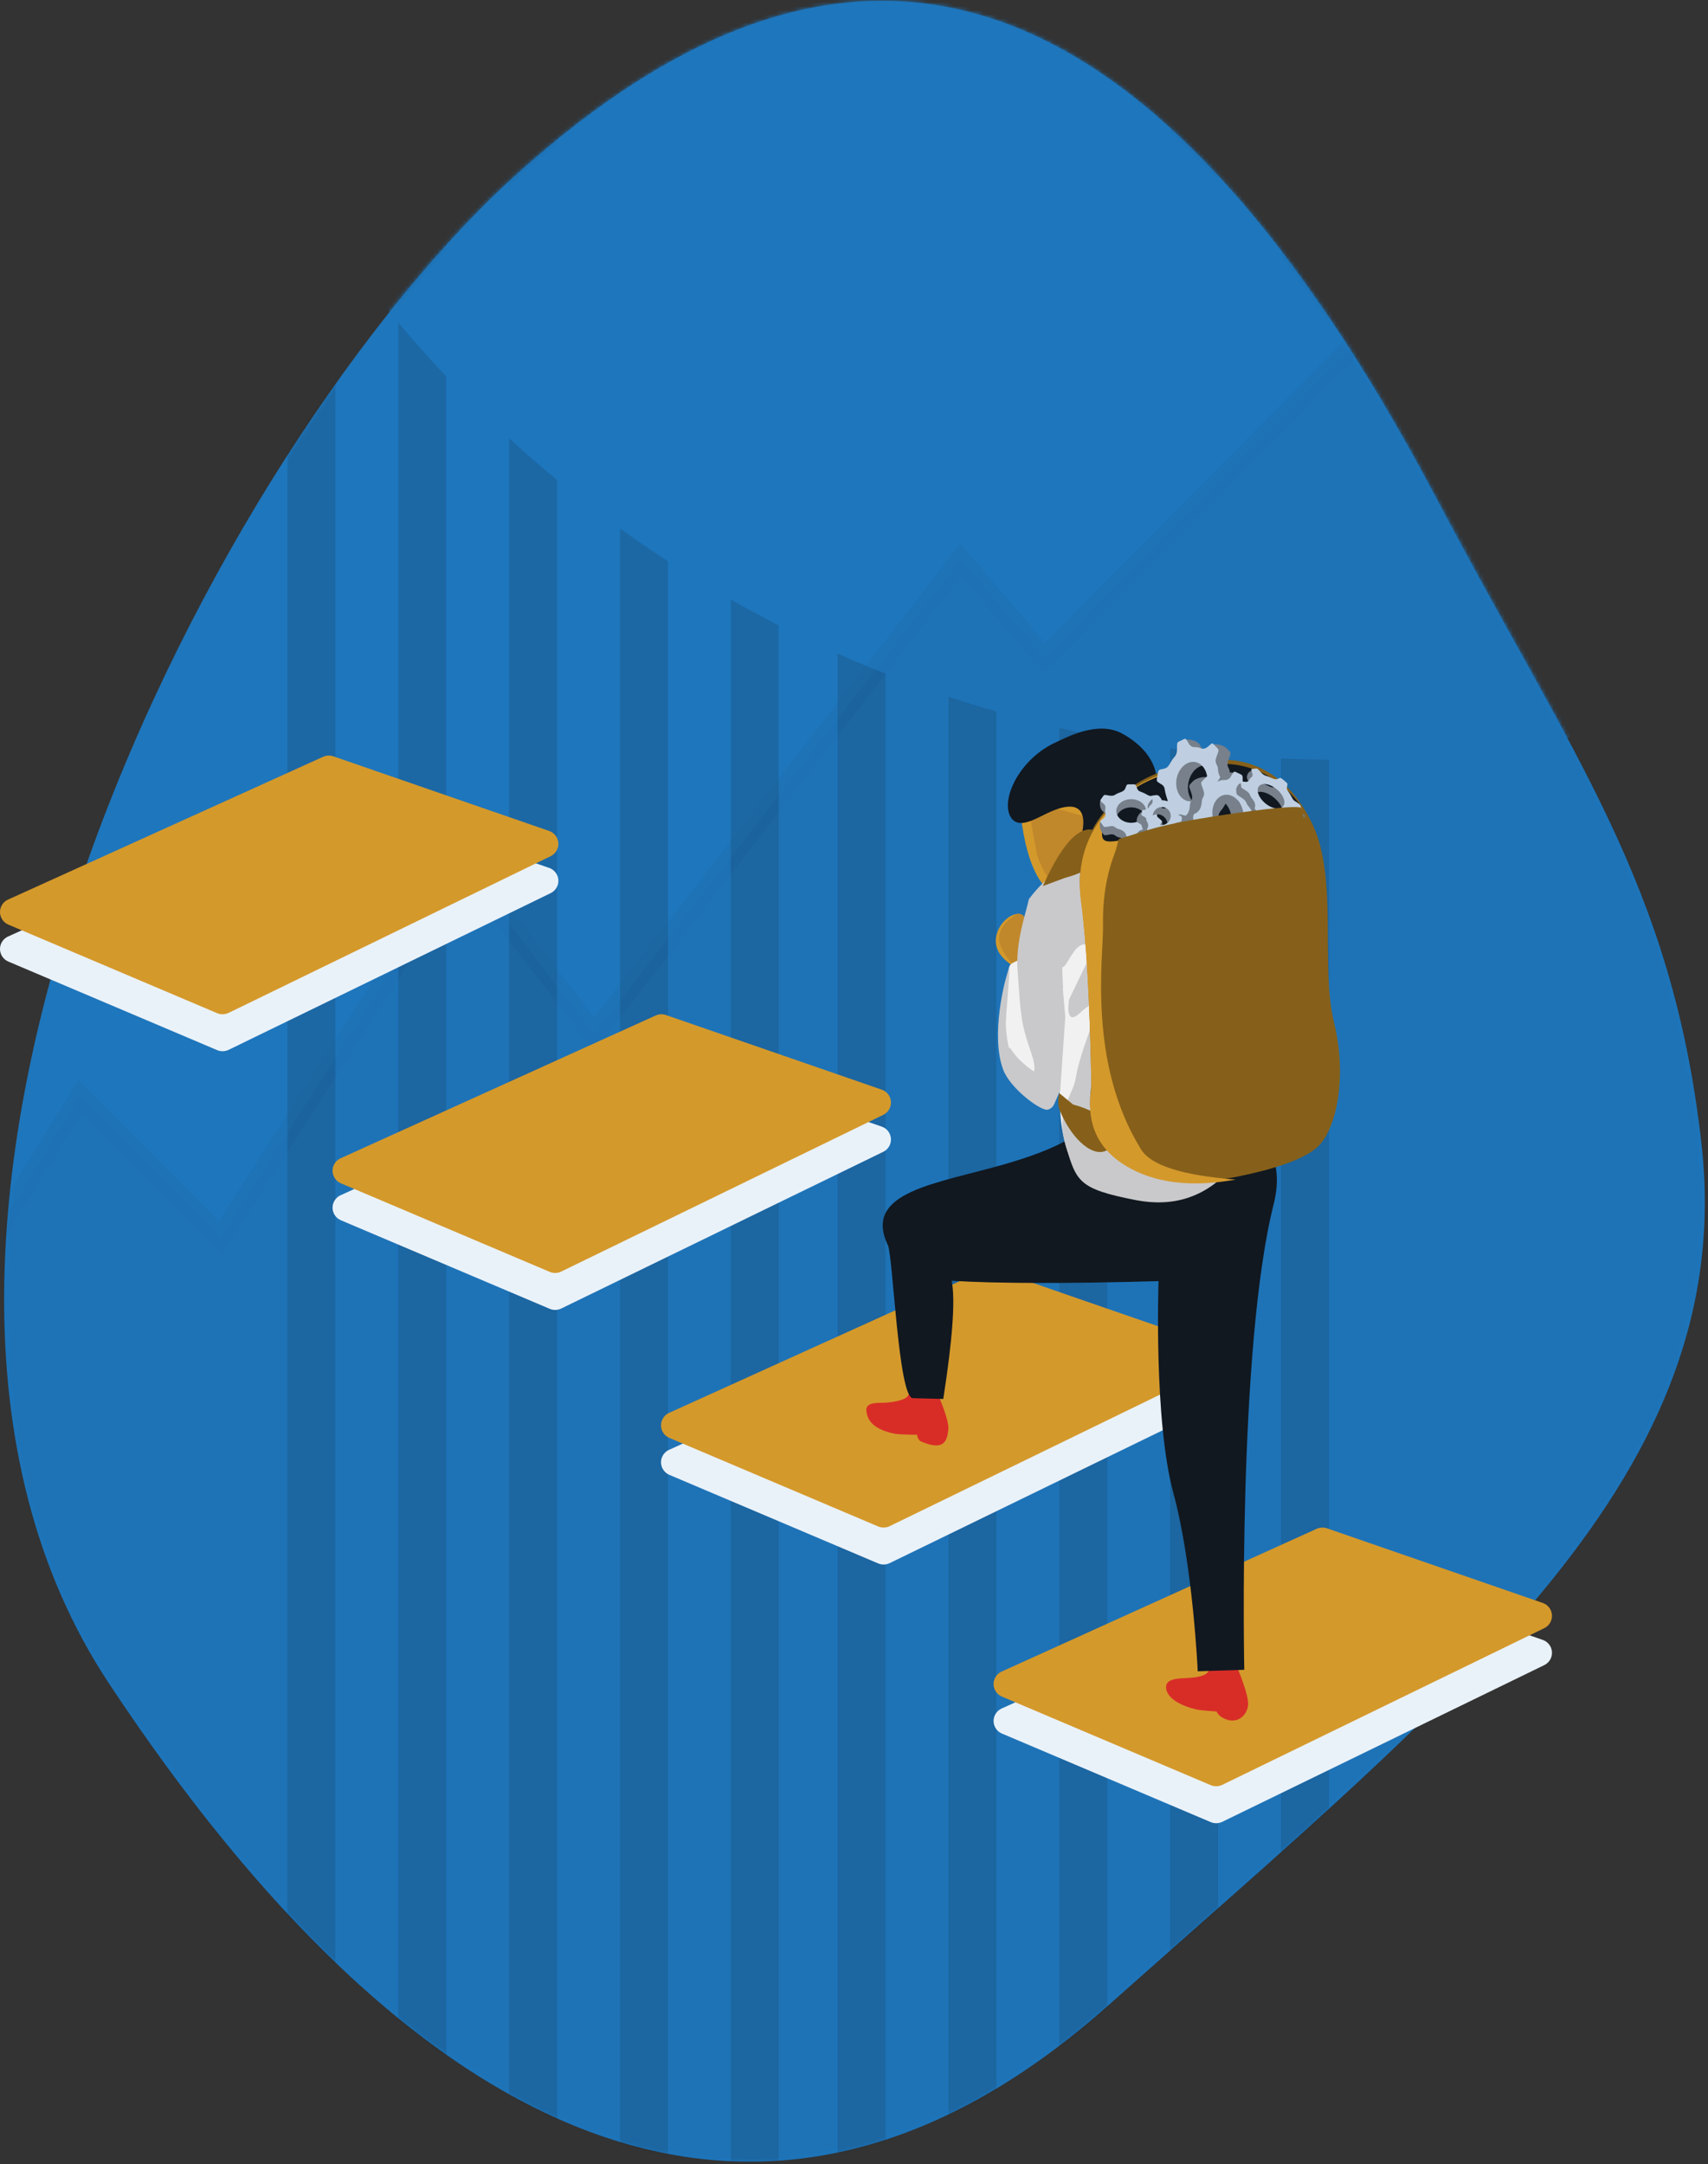 <?xml version="1.0" encoding="UTF-8"?>
<svg width="416px" height="527px" viewBox="0 0 416 527" version="1.1" xmlns="http://www.w3.org/2000/svg" xmlns:xlink="http://www.w3.org/1999/xlink">
    <rect x="0" y="0" width="416" height="527" fill="#333333" stroke="none"/>
    <!-- Generator: Sketch 51.3 (57544) - http://www.bohemiancoding.com/sketch -->
    <title>Group 19</title>
    <desc>Created with Sketch.</desc>
    <defs>
        <path d="M125.922,41.453 C200.264,-24.727 274.129,-20.375 349.109,121.828 C381.999,184.205 406.222,215.147 413.391,278.312 C422.565,359.148 354.848,411.888 269.016,488.297 C183.183,564.705 98.335,520.036 25.5,409.906 C-47.335,299.777 51.579,107.633 125.922,41.453 Z" id="path-1"></path>
        <path d="M48.941,10.386 C43.604,2.971 35.225,-1.455 24.988,0.448 C14.75,2.35 10.912,3.992 6.063,7.609 C5.299,8.179 1.582,11.487 0.864,14.44 C-1.454,23.97 3.779,16.245 48.941,10.386 Z" id="path-3"></path>
    </defs>
    <g id="Page-1" stroke="none" stroke-width="1" fill="none" fill-rule="evenodd">
        <g id="Desktop-HD-Copy-7" transform="translate(-753, -999)">
            <g id="Group-19" transform="translate(753, 999)">
                <g id="Group-8">
                    <g id="Group-10-+-Path-12-+-Path-12-Copy-+-Path-12-Copy-2-+-Path-12-Copy-3-+-Path-12-Copy-4-+-Path-12-Copy-5-+-Path-12-Copy-6-+-Path-12-Copy-9-+-Path-12-Copy-7-+-Path-12-Copy-8-+-Oval-5-Mask" transform="translate(1, 0)">
                        <mask id="mask-2" fill="white">
                            <use xlink:href="#path-1"></use>
                        </mask>
                        <use id="Mask" fill="#1E76BC" xlink:href="#path-1"></use>
                        <g id="Group-10" mask="url(#mask-2)">
                            <g transform="translate(26, -328)"></g>
                        </g>
                        <polygon id="Path-12" fill-opacity="0.146" fill="#111820" mask="url(#mask-2)" points="69 23 69 550.906 80.684 550.906 80.684 23"></polygon>
                        <polygon id="Path-12-Copy" fill-opacity="0.146" fill="#111820" mask="url(#mask-2)" points="96 23 96 550.906 107.684 550.906 107.684 23"></polygon>
                        <polygon id="Path-12-Copy-2" fill-opacity="0.146" fill="#111820" mask="url(#mask-2)" points="123 23 123 550.906 134.684 550.906 134.684 23"></polygon>
                        <polygon id="Path-12-Copy-3" fill-opacity="0.146" fill="#111820" mask="url(#mask-2)" points="150 23 150 550.906 161.684 550.906 161.684 23"></polygon>
                        <polygon id="Path-12-Copy-4" fill-opacity="0.146" fill="#111820" mask="url(#mask-2)" points="177 23 177 550.906 188.684 550.906 188.684 23"></polygon>
                        <polygon id="Path-12-Copy-5" fill-opacity="0.146" fill="#111820" mask="url(#mask-2)" points="203 23 203 550.906 214.684 550.906 214.684 23"></polygon>
                        <polygon id="Path-12-Copy-6" fill-opacity="0.146" fill="#111820" mask="url(#mask-2)" points="230 23 230 550.906 241.684 550.906 241.684 23"></polygon>
                        <polygon id="Path-12-Copy-9" fill-opacity="0.146" fill="#111820" mask="url(#mask-2)" points="311 23 311 550.906 322.684 550.906 322.684 23"></polygon>
                        <polygon id="Path-12-Copy-7" fill-opacity="0.146" fill="#111820" mask="url(#mask-2)" points="257 23 257 550.906 268.684 550.906 268.684 23"></polygon>
                        <polygon id="Path-12-Copy-8" fill-opacity="0.146" fill="#111820" mask="url(#mask-2)" points="284 23 284 550.906 295.684 550.906 295.684 23"></polygon>
                        <circle id="Oval-5" fill="#1E76BC" mask="url(#mask-2)" cx="324.5" cy="-113.5" r="298.5"></circle>
                        <polygon id="Path-13" stroke="#111820" stroke-width="5" fill="#111820" opacity="0.179" mask="url(#mask-2)" points="-24 335.763 18.528 266.972 52.742 301.367 111.333 209.779 143.719 251.931 233 136.273 253.339 160.228 334.799 77.997 397.244 118.475 481.777 358.319 404.199 551.066 34.085 529.021"></polygon>
                    </g>
                    <path d="M323.199,381.186 L375.739,399.352 C377.497,399.96 378.424,401.863 377.811,403.604 C377.519,404.433 376.91,405.114 376.115,405.501 L297.694,443.658 C296.812,444.087 295.785,444.114 294.882,443.731 L244.045,422.171 C242.334,421.446 241.54,419.483 242.273,417.788 C242.603,417.025 243.207,416.411 243.969,416.066 L320.686,381.303 C321.477,380.944 322.377,380.903 323.199,381.186 Z" id="Path-10" fill="#EAF2F9"></path>
                    <path d="M323.199,372.186 L375.739,390.352 C377.497,390.96 378.424,392.863 377.811,394.604 C377.519,395.433 376.91,396.114 376.115,396.501 L297.694,434.658 C296.812,435.087 295.785,435.114 294.882,434.731 L244.045,413.171 C242.334,412.446 241.54,410.483 242.273,408.788 C242.603,408.025 243.207,407.411 243.969,407.066 L320.686,372.303 C321.477,371.944 322.377,371.903 323.199,372.186 Z" id="Path-10-Copy-4" fill="#D4992B"></path>
                    <path d="M242.199,318.186 L294.739,336.352 C296.497,336.96 297.424,338.863 296.811,340.604 C296.519,341.433 295.91,342.114 295.115,342.501 L216.694,380.658 C215.812,381.087 214.785,381.114 213.882,380.731 L163.045,359.171 C161.334,358.446 160.54,356.483 161.273,354.788 C161.603,354.025 162.207,353.411 162.969,353.066 L239.686,318.303 C240.477,317.944 241.377,317.903 242.199,318.186 Z" id="Path-10-Copy" fill="#EAF2F9"></path>
                    <path d="M242.199,309.186 L294.739,327.352 C296.497,327.96 297.424,329.863 296.811,331.604 C296.519,332.433 295.91,333.114 295.115,333.501 L216.694,371.658 C215.812,372.087 214.785,372.114 213.882,371.731 L163.045,350.171 C161.334,349.446 160.54,347.483 161.273,345.788 C161.603,345.025 162.207,344.411 162.969,344.066 L239.686,309.303 C240.477,308.944 241.377,308.903 242.199,309.186 Z" id="Path-10-Copy-5" fill="#D4992B"></path>
                    <path d="M162.199,256.186 L214.739,274.352 C216.497,274.96 217.424,276.863 216.811,278.604 C216.519,279.433 215.91,280.114 215.115,280.501 L136.694,318.658 C135.812,319.087 134.785,319.114 133.882,318.731 L83.045,297.171 C81.334,296.446 80.54,294.483 81.273,292.788 C81.603,292.025 82.207,291.411 82.969,291.066 L159.686,256.303 C160.477,255.944 161.377,255.903 162.199,256.186 Z" id="Path-10-Copy-2" fill="#EAF2F9"></path>
                    <path d="M162.199,247.186 L214.739,265.352 C216.497,265.96 217.424,267.863 216.811,269.604 C216.519,270.433 215.91,271.114 215.115,271.501 L136.694,309.658 C135.812,310.087 134.785,310.114 133.882,309.731 L83.045,288.171 C81.334,287.446 80.54,285.483 81.273,283.788 C81.603,283.025 82.207,282.411 82.969,282.066 L159.686,247.303 C160.477,246.944 161.377,246.903 162.199,247.186 Z" id="Path-10-Copy-6" fill="#D4992B"></path>
                    <path d="M81.199,193.186 L133.739,211.352 C135.497,211.96 136.424,213.863 135.811,215.604 C135.519,216.433 134.91,217.114 134.115,217.501 L55.694,255.658 C54.812,256.087 53.785,256.114 52.882,255.731 L2.045,234.171 C0.334,233.446 -0.46,231.483 0.273,229.788 C0.603,229.025 1.207,228.411 1.969,228.066 L78.686,193.303 C79.477,192.944 80.377,192.903 81.199,193.186 Z" id="Path-10-Copy-3" fill="#EAF2F9"></path>
                    <path d="M81.199,184.186 L133.739,202.352 C135.497,202.96 136.424,204.863 135.811,206.604 C135.519,207.433 134.91,208.114 134.115,208.501 L55.694,246.658 C54.812,247.087 53.785,247.114 52.882,246.731 L2.045,225.171 C0.334,224.446 -0.46,222.483 0.273,220.788 C0.603,220.025 1.207,219.411 1.969,219.066 L78.686,184.303 C79.477,183.944 80.377,183.903 81.199,184.186 Z" id="Path-10-Copy-7" fill="#D4992B"></path>
                </g>
                <g id="human" transform="translate(211, 171)">
                    <g id="Group-12" transform="translate(58, 124) scale(-1, 1) translate(-58, -124) ">
                        <g id="legs" transform="translate(16, 103)">
                            <path d="M95.014,67.575 C89.529,67.046 89.743,65.56 89.743,65.56 L82.802,65 C82.802,65 79.738,71.767 80.018,74.143 C80.325,76.746 80.935,79.494 86.625,77.052 C87.562,76.649 87.626,75.41 87.626,75.41 C87.626,75.41 92.074,75.383 93.289,75.113 C98.078,74.054 99.726,72.107 99.988,69.59 C100.234,67.191 96.757,67.744 95.014,67.575" id="Fill-151" fill="#D82D27"></path>
                            <path d="M21.424,134.612 C16.14,134.291 16.644,132.568 16.644,132.568 L9.692,132 C9.692,132 6.748,138.866 7.017,141.273 C7.313,143.916 9.941,146.268 13.365,144.226 C14.327,143.649 14.72,142.788 14.72,142.788 C14.72,142.788 18.562,142.542 19.534,142.313 C24.236,141.211 26.772,139.229 26.987,137.109 C27.233,134.677 23.919,134.764 21.424,134.612" id="Fill-149" fill="#D82D27"></path>
                            <path d="M46.522,0 C46.522,0 48.682,4.388 65.79,9.365 C82.898,14.343 100.966,16.089 94.746,29.26 C93.497,31.907 92.207,66.494 88.652,66.494 L81.257,66.681 C78.976,52.041 78.294,42.449 79.212,37.906 C67.838,38.582 51.043,38.61 28.825,37.99 C28.825,37.99 30.026,71.909 25.225,89.548 C20.423,107.184 19.283,133 19.283,133 L7.943,132.636 C7.943,132.636 9.619,54.272 0.772,19.187 C-2.568,5.947 6.016,1.358 6.016,1.358 L46.522,0 Z" id="Fill-129" fill="#111820"></path>
                        </g>
                        <g id="head" transform="translate(62.425, 25.52) rotate(35) translate(-62.425, -25.52) translate(42.925, 8.02)">
                            <path d="M18.922,8.735 C18.922,8.735 29.167,0.696 34.857,12.182 C40.55,23.664 39.411,29.407 37.135,31.703 C34.857,34 28.028,34 28.028,34 C28.028,34 22.337,32.852 17.783,29.407 C15.748,27.866 9.816,16.774 18.922,8.735" id="Fill-135" fill="#D4992B"></path>
                            <path d="M30.396,8 L33.331,14.302 L35.901,19.919 C35.901,19.919 38.285,26.394 36.03,30.993 C35.353,32.376 33.451,32.199 31.123,31.276 C25.71,29.128 18,22.945 18,22.945 L30.396,8 Z" id="Fill-137" fill="#C0872B"></path>
                            <path d="M2.484,23.105 C-1.68,17.97 0.248,11.556 2.094,7.855 C5.142,1.743 13.897,0.862 16.371,0.379 C26.023,-1.5 35.455,3.965 35.975,8.778 C36.329,12.031 32.817,12.615 28.949,13.17 C14.225,15.278 25.202,23.105 25.202,23.105 C25.202,23.105 30.74,30.448 17.005,34.889 C17.005,34.889 13.726,36.968 2.484,23.105" id="Fill-141" fill="#111820"></path>
                        </g>
                        <g id="torso" transform="translate(57.126, 82.076) rotate(14) translate(-57.126, -82.076) translate(30.126, 39.076)">
                            <path d="M1.311,9.898 C5.955,1.964 11.284,2.297 11.284,2.297 C12.211,3.289 18.714,-0.32 23.356,2.297 C27.439,4.599 34.744,3.948 35.674,7.915 C36.603,11.882 33.817,22.79 34.744,25.766 C35.674,28.74 36.875,37.804 38.46,42.624 C40.044,47.445 45.582,61.615 42.201,72.264 C39.947,79.363 30.631,82.727 14.254,82.356 C14.254,82.356 7.457,61.927 5.844,61.927 C5.844,61.927 9.52,42.285 7.569,31.961 C5.711,25.018 -3.333,17.832 1.311,9.898 Z" id="Fill-131" fill="#F1F1F1"></path>
                            <g id="Group-11" transform="translate(39, 8)">
                                <g id="Group-9" transform="translate(0.487, 0)">
                                    <path d="M0.61,9.996 C0.61,9.996 0,2.68 0,1.816 C0,-1.3 5.732,-0.303 7.84,4.018 C9.949,8.339 5.534,12.109 5.534,12.109 L0.61,9.996 Z" id="Fill-119" fill="#D4992B"></path>
                                    <path d="M1.595,0 C1.595,0 4.787,1.089 5.777,2.191 C7.417,4.013 8.042,5.413 6.792,9.086 C6.533,9.844 5.538,12.038 5.538,12.038 L0.621,9.885 C0.621,9.885 0.266,6.599 0.142,4.14 C0.026,1.854 -0.493,0.515 1.595,0" id="Fill-121" fill="#C0872B"></path>
                                </g>
                            </g>
                            <path d="M30.455,24.357 C39.432,33.647 46.665,52.659 49.216,51.156 L51.178,46.837 C52.744,45.384 53.343,41.321 53.227,39.046 C53.199,38.509 52.108,35.152 50.753,31.378 C48.924,26.282 46.614,20.426 45.794,19.724 C45.392,19.379 44.422,19.138 42.886,18.999 L42.326,22.993 C42.821,20.61 42.96,19.015 42.746,18.209 C40.641,10.307 38.469,6.29 36.229,6.16 C35.083,6.093 34.461,3.722 33.562,3.624 C28.995,3.124 30.537,0.622 26.324,3.501 C26.324,3.501 21.478,15.066 30.455,24.357 Z" id="Fill-133" fill="#F1F1F1"></path>
                            <path d="M35.808,35.274 L41.318,52.284 L43.583,55.2 C44.008,55.746 44.66,56.084 45.368,56.106 C47.002,56.154 52.957,49.062 53.57,44.037 C54.597,35.282 47.868,22.526 46.151,20.379 C45.722,19.843 50.035,32.224 50.277,33.398 C50.892,36.388 51.153,40.198 50.686,39.196 C49.348,43.338 46.391,46.288 46.371,46.261 C45.289,43.982 46.346,40.358 46.291,35.544 C46.244,31.315 45.083,26.047 44.356,21.59 C43.208,14.549 38.972,8.415 37.469,5.252 C37.469,5.252 33.445,1.921 31.055,1.337 C28.665,0.752 6.852,0.496 9.242,2.53 C11.632,4.564 4.948,4.344 1.091,10.858 C-2.766,17.373 4.845,27.696 4.845,27.696 C4.845,27.696 9.768,34.144 7.357,44.372 C3.064,54.872 3.273,57.258 3.273,57.258 C3.273,57.258 -3.491,79.7 5.723,80.913 C13.388,86.041 21.483,86.607 30.008,82.611 C42.795,76.617 42.858,74.807 43.262,65.649 C43.666,56.49 38.693,54.599 36.766,49.946 C34.836,45.293 28.088,35.986 28.088,35.986 C28.088,35.986 27.123,32.264 31.944,35.056 C36.766,37.848 33.874,31.333 33.874,31.333 L26.159,22.026 C26.159,22.026 25.444,18.404 28.211,19.284 C30.397,19.98 32.662,23.608 33.517,23.271 C33.702,23.197 34.696,29.213 34.686,28.318 L35.808,35.274 Z" id="Fill-139" fill="#C9C9CB"></path>
                        </g>
                        <g id="Group-15" transform="translate(36.5, 66) scale(-1, 1) translate(-36.5, -66) translate(0, 14)">
                            <path d="M11.821,79.423 C10.489,87.812 13.286,94.099 20.213,98.286 C27.14,102.472 36.062,103.585 46.979,101.624 C56.729,99.657 63.239,97.339 66.508,94.669 C71.412,90.665 74.268,77.55 70.913,64.002 C67.559,50.455 71.942,28.962 65.693,15.764 C59.444,2.565 49.159,-1.468 38.997,0.452 C28.836,2.372 25.026,4.029 20.213,7.679 C15.4,11.328 7.331,19.427 9.305,34.072 C10.621,43.836 11.46,58.953 11.821,79.423 Z" id="Path-9" fill="#86601A"></path>
                            <path d="M13.564,24.268 C12.041,26.237 9.309,27.745 5.367,28.793 L0,30.777 C5.132,19.358 9.751,15.037 13.857,17.815 C20.018,21.982 15.849,21.314 13.564,24.268 Z" id="Path-11" fill="#86601A"></path>
                            <path d="M15.564,88.263 C14.041,90.232 11.309,91.741 7.367,92.789 L4.013,95.55 C3.606,93.847 3.654,92.406 4.155,91.226 C7.255,83.932 12.552,79.575 15.857,81.811 C22.018,85.978 17.849,85.309 15.564,88.263 Z" id="Path-11-Copy" fill="#86601A" transform="translate(11.408, 88.386) scale(1, -1) translate(-11.408, -88.386) "></path>
                            <path d="M11.821,80.054 C10.489,88.442 13.286,94.73 20.213,98.916 C27.14,103.102 36.062,104.215 46.979,102.255 C34.032,101.259 26.352,98.821 23.94,94.942 C10.756,73.749 14.799,47.75 14.651,40.353 C13.972,6.317 43.783,0.178 38.997,1.082 C28.836,3.002 25.026,4.659 20.213,8.309 C15.4,11.959 7.331,20.057 9.305,34.703 C10.621,44.466 11.46,59.583 11.821,80.054 Z" id="Path-9-Copy" fill="#D4992B"></path>
                            <g id="Group-14" transform="translate(14, 1)">
                                <mask id="mask-4" fill="white">
                                    <use xlink:href="#path-3"></use>
                                </mask>
                                <use id="Mask" fill="#111820" xlink:href="#path-3"></use>
                            </g>
                        </g>
                    </g>
                    <g id="cogs" transform="translate(56, 8)">
                        <g id="Group-3-Copy-5" transform="translate(24.671, 12.077) scale(-1, 1) rotate(80) translate(-24.671, -12.077) translate(14.171, 2.077)">
                            <path d="M10.478,7.727 C7.742,7.73 5.503,9.428 5.507,11.498 C5.511,13.566 7.758,15.258 10.495,15.255 C13.231,15.252 15.47,13.554 15.466,11.485 C15.462,9.415 13.217,7.725 10.478,7.727 Z M9.674,19.965 C9.38,19.88 8.939,19.721 8.901,19.551 C8.63,18.327 7.751,17.565 6.174,17.217 C5.81,17.136 5.449,16.937 5.187,16.722 C4.631,16.265 4.025,16.245 3.271,16.376 C1.068,16.76 1.591,16.737 0.572,15.471 C0.033,14.801 -0.312,12.427 0.411,11.893 C1.256,11.267 2.145,12.978 1.822,11.995 C1.65,11.469 1.905,10.869 1.888,10.303 C1.881,10.03 1.743,9.738 1.568,9.494 C1.404,9.264 1.116,9.085 0.879,8.886 C0.044,8.186 -0.278,6.06 0.382,5.229 C1.225,4.169 1.134,6.23 3.055,6.569 C3.916,6.721 4.57,6.695 5.291,6.225 C5.926,5.812 6.798,5.613 7.53,5.275 C7.838,5.133 8.137,4.911 8.298,4.671 C8.544,4.302 8.675,3.888 8.841,3.49 C8.977,3.163 9.234,2.974 9.712,3.003 C9.734,3.005 9.756,3.003 9.778,3.003 C12.285,3.037 11.773,2.716 12.544,4.478 C12.741,4.928 13.063,5.169 13.655,5.362 C14.517,5.643 15.313,6.053 16.096,6.455 C16.469,6.646 16.78,6.768 17.246,6.668 C17.796,6.549 18.369,6.447 18.937,6.431 C19.222,6.423 20.183,4.821 20.337,4.996 C21.546,6.364 20.999,8.124 19.526,9.355 C19.111,9.701 19.025,10.033 19.087,10.487 C19.177,11.146 19.174,11.822 19.093,12.483 C19.038,12.928 19.031,13.3 19.519,13.612 C19.737,13.751 20.212,11.596 20.405,11.757 C21.242,12.458 20.939,14.8 20.28,15.632 C19.425,16.712 19.819,16.742 17.917,16.413 C17.056,16.264 16.402,16.288 15.682,16.757 C15.047,17.171 14.177,17.372 13.444,17.71 C13.136,17.852 12.85,18.075 12.674,18.312 C12.461,18.598 12.344,18.933 12.243,19.256 C12.075,19.796 11.696,20.076 10.928,19.982 C10.777,19.964 10.619,19.979 10.464,19.979 C10.198,19.979 9.905,20.033 9.674,19.965 Z" id="Fill-1" fill="#77808B"></path>
                            <path d="M14.862,8.485 C14.857,6.415 12.675,4.725 10.012,4.727 C7.351,4.73 5.175,6.428 5.179,8.498 C5.183,10.566 7.367,12.258 10.028,12.255 C12.689,12.252 14.866,10.554 14.862,8.485 M9.998,16.979 C9.74,16.979 9.455,17.033 9.23,16.965 C8.944,16.88 8.516,16.721 8.479,16.551 C8.215,15.327 7.36,14.565 5.827,14.217 C5.473,14.136 5.122,13.937 4.867,13.722 C4.327,13.265 3.737,13.245 3.005,13.376 C0.862,13.76 1.371,13.737 0.381,12.471 C-0.144,11.801 -0.159,11.763 0.543,11.228 C1.365,10.602 1.909,9.978 1.596,8.995 C1.428,8.469 1.676,7.869 1.66,7.303 C1.653,7.03 1.518,6.738 1.349,6.494 C1.189,6.264 0.909,6.085 0.679,5.886 C-0.133,5.186 -0.143,5.182 0.498,4.352 C1.318,3.291 0.927,3.23 2.795,3.569 C3.631,3.721 4.267,3.695 4.968,3.225 C5.585,2.812 6.433,2.613 7.146,2.275 C7.445,2.133 7.736,1.911 7.892,1.671 C8.132,1.302 8.259,0.888 8.42,0.49 C8.553,0.163 8.802,-0.026 9.267,0.003 C9.288,0.005 9.31,0.003 9.332,0.003 C11.769,0.037 11.271,-0.284 12.021,1.478 C12.213,1.928 12.526,2.169 13.101,2.362 C13.939,2.643 14.713,3.053 15.474,3.455 C15.837,3.646 16.14,3.768 16.592,3.668 C17.128,3.549 17.684,3.447 18.236,3.431 C18.514,3.423 18.915,3.563 19.065,3.738 C20.241,5.106 20.241,5.124 18.809,6.355 C18.406,6.701 18.322,7.033 18.383,7.487 C18.47,8.146 18.467,8.822 18.388,9.483 C18.335,9.928 18.328,10.3 18.803,10.612 C19.015,10.751 19.175,10.936 19.363,11.097 C20.176,11.797 20.183,11.8 19.542,12.632 C18.711,13.712 19.094,13.742 17.245,13.413 C16.407,13.264 15.772,13.288 15.072,13.757 C14.455,14.171 13.608,14.372 12.896,14.71 C12.596,14.852 12.318,15.075 12.147,15.312 C11.94,15.598 11.826,15.933 11.728,16.256 C11.565,16.796 11.196,17.076 10.45,16.982 C10.303,16.964 10.149,16.979 9.998,16.979" id="Fill-1" fill="#BFCFE1"></path>
                        </g>
                        <g id="Group-3-Copy" transform="translate(0, 12)">
                            <path d="M8.509,5.615 C6.514,5.617 4.881,6.916 4.884,8.498 C4.887,10.08 6.525,11.374 8.521,11.372 C10.516,11.369 12.149,10.071 12.146,8.488 C12.143,6.906 10.506,5.613 8.509,5.615 Z M7.922,14.974 C7.708,14.908 7.387,14.787 7.359,14.657 C7.162,13.721 6.52,13.138 5.371,12.872 C5.105,12.81 4.841,12.658 4.651,12.493 C4.245,12.144 3.803,12.129 3.253,12.229 C1.646,12.522 2.028,12.505 1.285,11.537 C0.892,11.024 0.641,9.209 1.167,8.8 C1.784,8.322 2.432,9.63 2.197,8.879 C2.071,8.476 2.257,8.017 2.245,7.585 C2.239,7.376 2.139,7.153 2.011,6.966 C1.892,6.79 1.682,6.653 1.509,6.501 C0.9,5.966 0.666,4.34 1.147,3.705 C1.761,2.894 1.695,4.47 3.096,4.729 C3.723,4.845 4.2,4.826 4.726,4.467 C5.189,4.15 5.825,3.998 6.359,3.74 C6.584,3.631 6.802,3.461 6.919,3.278 C7.099,2.996 7.194,2.679 7.315,2.375 C7.414,2.124 7.602,1.98 7.95,2.002 C7.966,2.003 7.982,2.002 7.999,2.002 C9.827,2.028 9.454,1.783 10.016,3.13 C10.159,3.475 10.394,3.659 10.826,3.806 C11.455,4.021 12.035,4.335 12.605,4.642 C12.878,4.788 13.105,4.882 13.444,4.805 C13.846,4.714 14.263,4.636 14.677,4.624 C14.885,4.618 15.586,3.393 15.698,3.526 C16.58,4.573 16.181,5.919 15.107,6.86 C14.805,7.124 14.742,7.378 14.787,7.725 C14.853,8.229 14.85,8.746 14.791,9.251 C14.751,9.592 14.746,9.877 15.102,10.115 C15.261,10.221 15.607,8.573 15.748,8.697 C16.358,9.232 16.137,11.024 15.657,11.66 C15.033,12.486 15.321,12.508 13.934,12.257 C13.305,12.143 12.829,12.161 12.304,12.52 C11.841,12.837 11.206,12.991 10.672,13.249 C10.447,13.357 10.239,13.528 10.11,13.709 C9.955,13.928 9.87,14.184 9.796,14.431 C9.674,14.844 9.397,15.058 8.837,14.986 C8.727,14.972 8.612,14.984 8.499,14.984 C8.305,14.984 8.091,15.025 7.922,14.974 Z" id="Fill-1" fill="#77808B"></path>
                            <path d="M12.146,6.488 C12.143,4.906 10.506,3.613 8.509,3.615 C6.514,3.617 4.881,4.916 4.884,6.498 C4.887,8.08 6.525,9.374 8.521,9.372 C10.516,9.369 12.149,8.071 12.146,6.488 M8.499,12.984 C8.305,12.984 8.091,13.025 7.922,12.974 C7.708,12.908 7.387,12.787 7.359,12.657 C7.162,11.721 6.52,11.138 5.371,10.872 C5.105,10.81 4.841,10.658 4.651,10.493 C4.245,10.144 3.803,10.129 3.253,10.229 C1.646,10.522 2.028,10.505 1.285,9.537 C0.892,9.024 0.881,8.995 1.407,8.586 C2.024,8.108 2.432,7.63 2.197,6.879 C2.071,6.476 2.257,6.017 2.245,5.585 C2.239,5.376 2.139,5.153 2.011,4.966 C1.892,4.79 1.682,4.653 1.509,4.501 C0.9,3.966 0.893,3.963 1.374,3.328 C1.988,2.516 1.695,2.47 3.096,2.729 C3.723,2.845 4.2,2.826 4.726,2.467 C5.189,2.15 5.825,1.998 6.359,1.74 C6.584,1.631 6.802,1.461 6.919,1.278 C7.099,0.996 7.194,0.679 7.315,0.375 C7.414,0.124 7.602,-0.02 7.95,0.002 C7.966,0.003 7.982,0.002 7.999,0.002 C9.827,0.028 9.454,-0.217 10.016,1.13 C10.159,1.475 10.394,1.659 10.826,1.806 C11.455,2.021 12.035,2.335 12.605,2.642 C12.878,2.788 13.105,2.882 13.444,2.805 C13.846,2.714 14.263,2.636 14.677,2.624 C14.885,2.618 15.186,2.725 15.299,2.858 C16.18,3.905 16.181,3.919 15.107,4.86 C14.805,5.124 14.742,5.378 14.787,5.725 C14.853,6.229 14.85,6.746 14.791,7.251 C14.751,7.592 14.746,7.877 15.102,8.115 C15.261,8.221 15.381,8.363 15.522,8.486 C16.132,9.022 16.137,9.024 15.657,9.66 C15.033,10.486 15.321,10.508 13.934,10.257 C13.305,10.143 12.829,10.161 12.304,10.52 C11.841,10.837 11.206,10.991 10.672,11.249 C10.447,11.357 10.239,11.528 10.11,11.709 C9.955,11.928 9.87,12.184 9.796,12.431 C9.674,12.844 9.397,13.058 8.837,12.986 C8.727,12.972 8.612,12.984 8.499,12.984" id="Fill-1" fill="#BFCFE1"></path>
                        </g>
                        <g id="Group-3-Copy-4" transform="translate(30.671, 20.077) rotate(80) translate(-30.671, -20.077) translate(20.171, 10.077)">
                            <path d="M10.478,7.727 C7.742,7.73 5.503,9.428 5.507,11.498 C5.511,13.566 7.758,15.258 10.495,15.255 C13.231,15.252 15.47,13.554 15.466,11.485 C15.462,9.415 13.217,7.725 10.478,7.727 Z M9.674,19.965 C9.38,19.88 8.939,19.721 8.901,19.551 C8.63,18.327 7.751,17.565 6.174,17.217 C5.81,17.136 5.449,16.937 5.187,16.722 C4.631,16.265 4.025,16.245 3.271,16.376 C1.068,16.76 1.591,16.737 0.572,15.471 C0.033,14.801 -0.312,12.427 0.411,11.893 C1.256,11.267 2.145,12.978 1.822,11.995 C1.65,11.469 1.905,10.869 1.888,10.303 C1.881,10.03 1.743,9.738 1.568,9.494 C1.404,9.264 1.116,9.085 0.879,8.886 C0.044,8.186 -0.278,6.06 0.382,5.229 C1.225,4.169 1.134,6.23 3.055,6.569 C3.916,6.721 4.57,6.695 5.291,6.225 C5.926,5.812 6.798,5.613 7.53,5.275 C7.838,5.133 8.137,4.911 8.298,4.671 C8.544,4.302 8.675,3.888 8.841,3.49 C8.977,3.163 9.234,2.974 9.712,3.003 C9.734,3.005 9.756,3.003 9.778,3.003 C12.285,3.037 11.773,2.716 12.544,4.478 C12.741,4.928 13.063,5.169 13.655,5.362 C14.517,5.643 15.313,6.053 16.096,6.455 C16.469,6.646 16.78,6.768 17.246,6.668 C17.796,6.549 18.369,6.447 18.937,6.431 C19.222,6.423 20.183,4.821 20.337,4.996 C21.546,6.364 20.999,8.124 19.526,9.355 C19.111,9.701 19.025,10.033 19.087,10.487 C19.177,11.146 19.174,11.822 19.093,12.483 C19.038,12.928 19.031,13.3 19.519,13.612 C19.737,13.751 20.212,11.596 20.405,11.757 C21.242,12.458 20.939,14.8 20.28,15.632 C19.425,16.712 19.819,16.742 17.917,16.413 C17.056,16.264 16.402,16.288 15.682,16.757 C15.047,17.171 14.177,17.372 13.444,17.71 C13.136,17.852 12.85,18.075 12.674,18.312 C12.461,18.598 12.344,18.933 12.243,19.256 C12.075,19.796 11.696,20.076 10.928,19.982 C10.777,19.964 10.619,19.979 10.464,19.979 C10.198,19.979 9.905,20.033 9.674,19.965 Z" id="Fill-1" fill="#77808B"></path>
                            <path d="M14.862,8.485 C14.857,6.415 12.675,4.725 10.012,4.727 C7.351,4.73 5.175,6.428 5.179,8.498 C5.183,10.566 7.367,12.258 10.028,12.255 C12.689,12.252 14.866,10.554 14.862,8.485 M9.998,16.979 C9.74,16.979 9.455,17.033 9.23,16.965 C8.944,16.88 8.516,16.721 8.479,16.551 C8.215,15.327 7.36,14.565 5.827,14.217 C5.473,14.136 5.122,13.937 4.867,13.722 C4.327,13.265 3.737,13.245 3.005,13.376 C0.862,13.76 1.371,13.737 0.381,12.471 C-0.144,11.801 -0.159,11.763 0.543,11.228 C1.365,10.602 1.909,9.978 1.596,8.995 C1.428,8.469 1.676,7.869 1.66,7.303 C1.653,7.03 1.518,6.738 1.349,6.494 C1.189,6.264 0.909,6.085 0.679,5.886 C-0.133,5.186 -0.143,5.182 0.498,4.352 C1.318,3.291 0.927,3.23 2.795,3.569 C3.631,3.721 4.267,3.695 4.968,3.225 C5.585,2.812 6.433,2.613 7.146,2.275 C7.445,2.133 7.736,1.911 7.892,1.671 C8.132,1.302 8.259,0.888 8.42,0.49 C8.553,0.163 8.802,-0.026 9.267,0.003 C9.288,0.005 9.31,0.003 9.332,0.003 C11.769,0.037 11.271,-0.284 12.021,1.478 C12.213,1.928 12.526,2.169 13.101,2.362 C13.939,2.643 14.713,3.053 15.474,3.455 C15.837,3.646 16.14,3.768 16.592,3.668 C17.128,3.549 17.684,3.447 18.236,3.431 C18.514,3.423 18.915,3.563 19.065,3.738 C20.241,5.106 20.241,5.124 18.809,6.355 C18.406,6.701 18.322,7.033 18.383,7.487 C18.47,8.146 18.467,8.822 18.388,9.483 C18.335,9.928 18.328,10.3 18.803,10.612 C19.015,10.751 19.175,10.936 19.363,11.097 C20.176,11.797 20.183,11.8 19.542,12.632 C18.711,13.712 19.094,13.742 17.245,13.413 C16.407,13.264 15.772,13.288 15.072,13.757 C14.455,14.171 13.608,14.372 12.896,14.71 C12.596,14.852 12.318,15.075 12.147,15.312 C11.94,15.598 11.826,15.933 11.728,16.256 C11.565,16.796 11.196,17.076 10.45,16.982 C10.303,16.964 10.149,16.979 9.998,16.979" id="Fill-1" fill="#BFCFE1"></path>
                        </g>
                        <g id="Group-3-Copy-2" transform="translate(15.687, 20.81) rotate(40) translate(-15.687, -20.81) translate(10.687, 14.81)">
                            <path d="M4.99,4.781 C3.687,4.783 2.621,5.781 2.623,6.999 C2.624,8.215 3.694,9.211 4.998,9.209 C6.3,9.207 7.367,8.208 7.365,6.991 C7.363,5.774 6.294,4.779 4.99,4.781 Z M4.607,11.98 C4.466,11.929 4.257,11.836 4.239,11.736 C4.11,11.016 3.691,10.568 2.94,10.363 C2.767,10.316 2.595,10.198 2.47,10.072 C2.205,9.803 1.917,9.791 1.558,9.868 C0.508,10.094 0.758,10.08 0.273,9.336 C0.016,8.942 -0.148,7.546 0.196,7.231 C0.598,6.863 1.021,7.869 0.868,7.291 C0.786,6.982 0.907,6.629 0.899,6.296 C0.896,6.135 0.83,5.964 0.747,5.82 C0.669,5.685 0.532,5.579 0.419,5.462 C0.021,5.051 -0.132,3.8 0.182,3.311 C0.583,2.687 0.54,3.9 1.455,4.099 C1.865,4.189 2.176,4.173 2.519,3.897 C2.822,3.654 3.237,3.537 3.586,3.338 C3.732,3.255 3.875,3.124 3.951,2.983 C4.069,2.766 4.131,2.523 4.21,2.288 C4.275,2.096 4.397,1.985 4.625,2.002 C4.635,2.003 4.646,2.002 4.656,2.002 C5.85,2.022 5.606,1.833 5.973,2.869 C6.067,3.134 6.221,3.276 6.503,3.39 C6.913,3.555 7.292,3.796 7.665,4.032 C7.842,4.145 7.991,4.217 8.212,4.157 C8.474,4.087 8.747,4.028 9.017,4.018 C9.153,4.014 9.611,3.071 9.684,3.174 C10.26,3.979 9.999,5.014 9.298,5.738 C9.101,5.942 9.06,6.137 9.089,6.404 C9.132,6.792 9.131,7.189 9.092,7.578 C9.066,7.84 9.062,8.059 9.295,8.242 C9.399,8.324 9.625,7.056 9.717,7.151 C10.115,7.563 9.971,8.941 9.657,9.431 C9.25,10.066 9.438,10.083 8.532,9.89 C8.122,9.802 7.811,9.816 7.468,10.093 C7.165,10.336 6.751,10.454 6.402,10.653 C6.255,10.736 6.119,10.868 6.035,11.007 C5.934,11.175 5.878,11.372 5.83,11.563 C5.75,11.88 5.57,12.045 5.204,11.989 C5.132,11.979 5.057,11.988 4.983,11.988 C4.856,11.988 4.717,12.019 4.607,11.98 Z" id="Fill-1" fill="#77808B"></path>
                            <path d="M6.688,4.991 C6.686,3.774 5.704,2.779 4.505,2.781 C3.308,2.783 2.329,3.781 2.33,4.999 C2.332,6.215 3.315,7.211 4.513,7.209 C5.71,7.207 6.689,6.208 6.688,4.991 M4.499,9.988 C4.383,9.988 4.255,10.019 4.153,9.98 C4.025,9.929 3.832,9.836 3.816,9.736 C3.697,9.016 3.312,8.568 2.622,8.363 C2.463,8.316 2.305,8.198 2.19,8.072 C1.947,7.803 1.682,7.791 1.352,7.868 C0.388,8.094 0.617,8.08 0.171,7.336 C-0.065,6.942 -0.072,6.919 0.244,6.605 C0.614,6.237 0.859,5.869 0.718,5.291 C0.643,4.982 0.754,4.629 0.747,4.296 C0.744,4.135 0.683,3.964 0.607,3.82 C0.535,3.685 0.409,3.579 0.305,3.462 C-0.06,3.051 -0.064,3.048 0.224,2.56 C0.593,1.936 0.417,1.9 1.258,2.099 C1.634,2.189 1.92,2.173 2.236,1.897 C2.513,1.654 2.895,1.537 3.216,1.338 C3.35,1.255 3.481,1.124 3.551,0.983 C3.659,0.766 3.717,0.523 3.789,0.288 C3.849,0.096 3.961,-0.015 4.17,0.002 C4.18,0.003 4.189,0.002 4.199,0.002 C5.296,0.022 5.072,-0.167 5.409,0.869 C5.496,1.134 5.636,1.276 5.896,1.39 C6.273,1.555 6.621,1.796 6.963,2.032 C7.127,2.145 7.263,2.217 7.466,2.157 C7.707,2.087 7.958,2.028 8.206,2.018 C8.331,2.014 8.512,2.096 8.579,2.199 C9.108,3.003 9.109,3.014 8.464,3.738 C8.283,3.942 8.245,4.137 8.272,4.404 C8.312,4.792 8.31,5.189 8.275,5.578 C8.251,5.84 8.248,6.059 8.461,6.242 C8.557,6.324 8.629,6.433 8.713,6.528 C9.079,6.94 9.082,6.941 8.794,7.431 C8.42,8.066 8.592,8.083 7.76,7.89 C7.383,7.802 7.098,7.816 6.782,8.093 C6.505,8.336 6.124,8.454 5.803,8.653 C5.668,8.736 5.543,8.868 5.466,9.007 C5.373,9.175 5.322,9.372 5.278,9.563 C5.204,9.88 5.038,10.045 4.702,9.989 C4.636,9.979 4.567,9.988 4.499,9.988" id="Fill-1" fill="#BFCFE1"></path>
                        </g>
                        <g id="Group-3-Copy-3" transform="translate(42.751, 16.381) rotate(40) translate(-42.751, -16.381) translate(33.751, 10.381)">
                            <path d="M8.764,4.781 C6.475,4.783 4.603,5.781 4.606,6.999 C4.61,8.215 6.489,9.211 8.778,9.209 C11.066,9.207 12.939,8.208 12.935,6.991 C12.932,5.774 11.055,4.779 8.764,4.781 Z M8.091,11.98 C7.845,11.929 7.477,11.836 7.445,11.736 C7.218,11.016 6.483,10.568 5.164,10.363 C4.859,10.316 4.557,10.198 4.338,10.072 C3.873,9.803 3.366,9.791 2.736,9.868 C0.893,10.094 1.331,10.08 0.479,9.336 C0.027,8.942 -0.261,7.546 0.343,7.231 C1.05,6.863 1.794,7.869 1.524,7.291 C1.38,6.982 1.593,6.629 1.58,6.296 C1.573,6.135 1.458,5.964 1.311,5.82 C1.174,5.685 0.934,5.579 0.735,5.462 C0.037,5.051 -0.232,3.8 0.32,3.311 C1.025,2.687 0.949,3.9 2.555,4.099 C3.275,4.189 3.822,4.173 4.425,3.897 C4.956,3.654 5.685,3.537 6.298,3.338 C6.556,3.255 6.806,3.124 6.94,2.983 C7.146,2.766 7.256,2.523 7.394,2.288 C7.508,2.096 7.723,1.985 8.123,2.002 C8.141,2.003 8.16,2.002 8.178,2.002 C10.275,2.022 9.847,1.833 10.492,2.869 C10.657,3.134 10.926,3.276 11.421,3.39 C12.142,3.555 12.808,3.796 13.462,4.032 C13.774,4.145 14.035,4.217 14.424,4.157 C14.885,4.087 15.364,4.028 15.838,4.018 C16.077,4.014 16.881,3.071 17.01,3.174 C18.021,3.979 17.563,5.014 16.331,5.738 C15.985,5.942 15.912,6.137 15.964,6.404 C16.04,6.792 16.037,7.189 15.969,7.578 C15.924,7.84 15.917,8.059 16.326,8.242 C16.508,8.324 16.905,7.056 17.067,7.151 C17.766,7.563 17.513,8.941 16.962,9.431 C16.247,10.066 16.576,10.083 14.986,9.89 C14.265,9.802 13.719,9.816 13.117,10.093 C12.586,10.336 11.857,10.454 11.245,10.653 C10.987,10.736 10.748,10.868 10.6,11.007 C10.423,11.175 10.325,11.372 10.24,11.563 C10.1,11.88 9.783,12.045 9.14,11.989 C9.014,11.979 8.882,11.988 8.752,11.988 C8.53,11.988 8.285,12.019 8.091,11.98 Z" id="Fill-1" fill="#77808B"></path>
                            <path d="M11.746,4.991 C11.743,3.774 10.018,2.779 7.913,2.781 C5.81,2.783 4.09,3.781 4.093,4.999 C4.096,6.215 5.823,7.211 7.926,7.209 C10.029,7.207 11.75,6.208 11.746,4.991 M7.903,9.988 C7.698,9.988 7.473,10.019 7.295,9.98 C7.069,9.929 6.731,9.836 6.702,9.736 C6.493,9.016 5.817,8.568 4.606,8.363 C4.326,8.316 4.048,8.198 3.847,8.072 C3.42,7.803 2.954,7.791 2.375,7.868 C0.681,8.094 1.084,8.08 0.301,7.336 C-0.114,6.942 -0.126,6.919 0.429,6.605 C1.079,6.237 1.509,5.869 1.261,5.291 C1.129,4.982 1.325,4.629 1.312,4.296 C1.306,4.135 1.2,3.964 1.066,3.82 C0.94,3.685 0.719,3.579 0.536,3.462 C-0.105,3.051 -0.113,3.048 0.394,2.56 C1.042,1.936 0.733,1.9 2.209,2.099 C2.87,2.189 3.373,2.173 3.927,1.897 C4.415,1.654 5.085,1.537 5.648,1.338 C5.885,1.255 6.114,1.124 6.238,0.983 C6.427,0.766 6.528,0.523 6.655,0.288 C6.76,0.096 6.957,-0.015 7.324,0.002 C7.341,0.003 7.358,0.002 7.376,0.002 C9.302,0.022 8.909,-0.167 9.501,0.869 C9.653,1.134 9.9,1.276 10.355,1.39 C11.017,1.555 11.629,1.796 12.23,2.032 C12.517,2.145 12.757,2.217 13.114,2.157 C13.537,2.087 13.977,2.028 14.414,2.018 C14.633,2.014 14.95,2.096 15.069,2.199 C15.998,3.003 15.998,3.014 14.866,3.738 C14.548,3.942 14.482,4.137 14.529,4.404 C14.599,4.792 14.596,5.189 14.534,5.578 C14.492,5.84 14.486,6.059 14.862,6.242 C15.029,6.324 15.156,6.433 15.304,6.528 C15.947,6.94 15.952,6.941 15.446,7.431 C14.789,8.066 15.092,8.083 13.63,7.89 C12.968,7.802 12.466,7.816 11.913,8.093 C11.425,8.336 10.756,8.454 10.193,8.653 C9.956,8.736 9.736,8.868 9.601,9.007 C9.437,9.175 9.347,9.372 9.27,9.563 C9.141,9.88 8.849,10.045 8.259,9.989 C8.143,9.979 8.022,9.988 7.903,9.988" id="Fill-1" fill="#BFCFE1"></path>
                        </g>
                        <path d="M2.735,35.371 C3.181,33.979 4.1,30.632 5.491,25.328 C12.592,23.232 14.462,21.932 30.77,19.492 C41.641,17.866 48.001,17.257 49.85,17.664 L54.974,35.371 L47.895,47.971 L2.735,35.371 Z" id="Path-15" fill="#86601A"></path>
                    </g>
                </g>
            </g>
        </g>
    </g>
</svg>